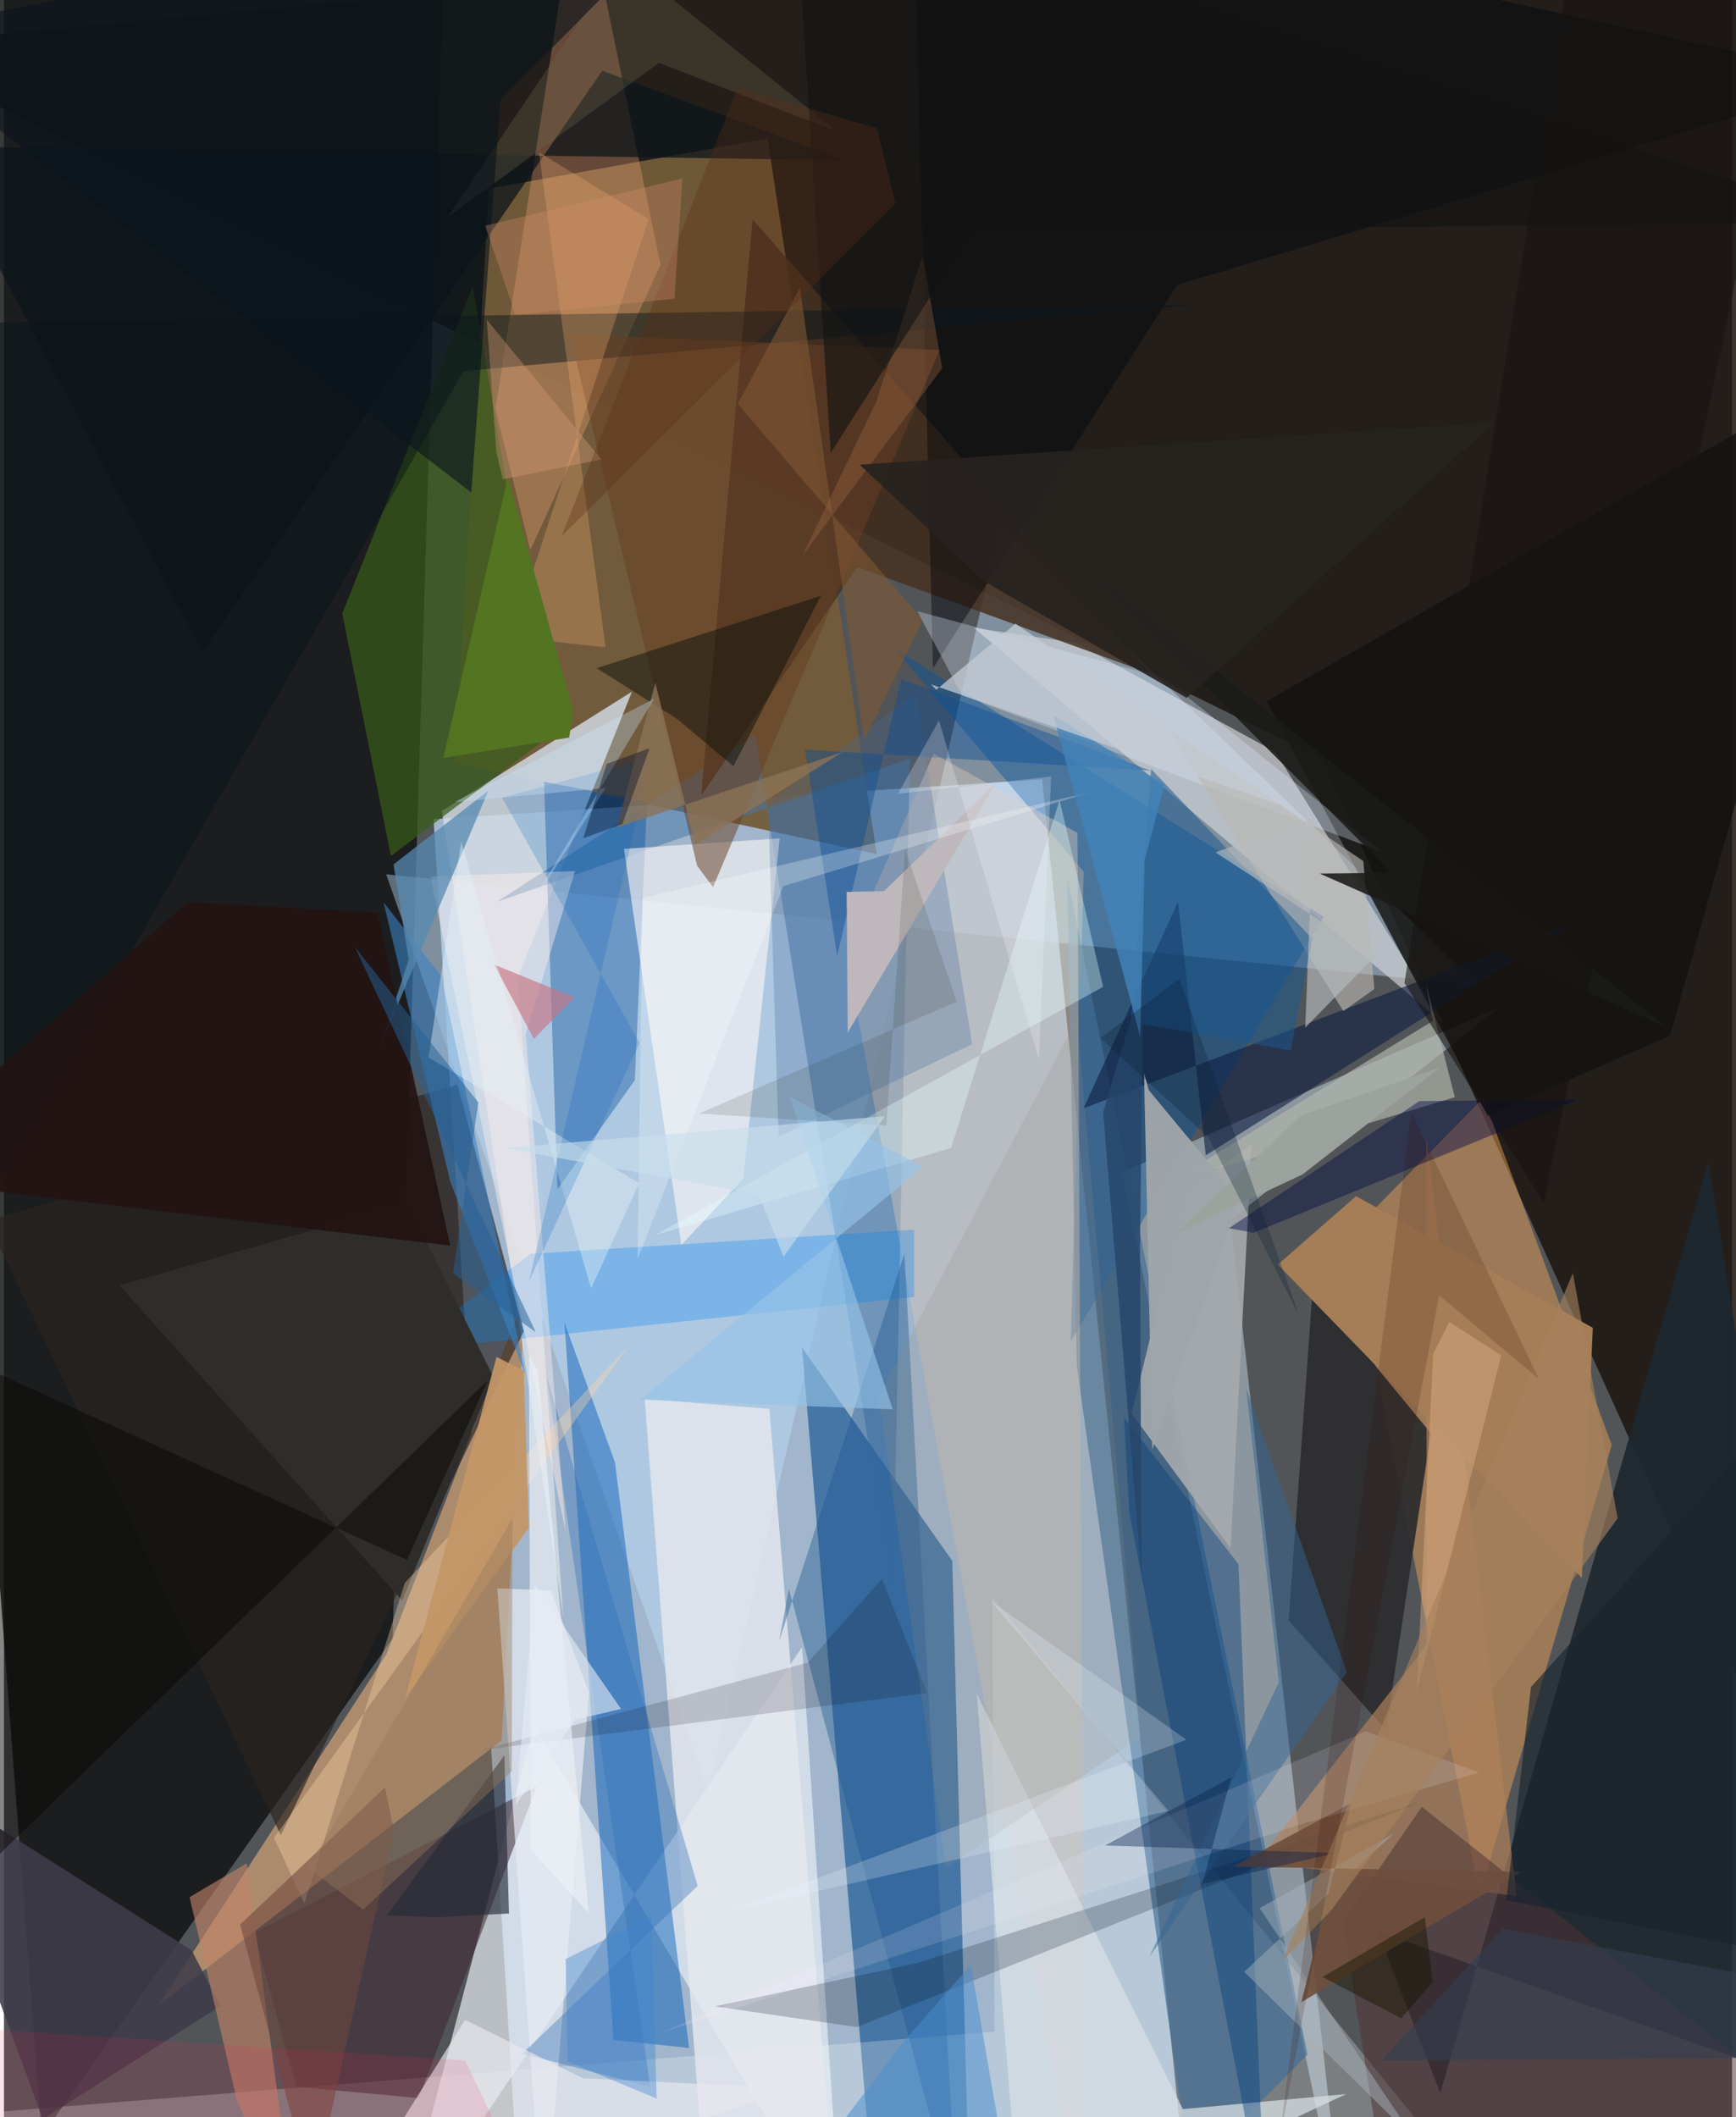 <svg xmlns="http://www.w3.org/2000/svg" width="228" height="278" viewBox="0 0 836 1024"><path fill="#525558" d="M0 0h836v1024H0z"/><path fill="#b4cce6" fill-opacity=".812" d="M250.59 1086l-42.75-689.796 294.394-19.26 67.795 662.893z"/><path fill="#1c1612" fill-opacity=".871" d="M637.564 367.052L-62 22.23 838.572-62l22.107 922.227z"/><path fill="#111213" fill-opacity=".831" d="M-60.001 3.134l272.603-16.011-24.618 805.392-169.729 240.752z"/><path fill="#bfe3ff" fill-opacity=".412" d="M340.636 866.232l141.309-612.221 231.362 222.678L184.9 422.88z"/><path fill="#0a4a8b" fill-opacity=".596" d="M458.77 754.94l-72.703-103.155 32.742 389.26L467.581 1086z"/><path fill="#725b3b" fill-opacity=".945" d="M218.073 368.935l204.161 44.157-52.833-346.08L234.64 91.22z"/><path fill="#dbf0fe" fill-opacity=".42" d="M648.684 1086L540.706 567.054l182.961-80.039-130.283 103.047z"/><path fill="#f8a857" fill-opacity=".443" d="M777.804 698.887l-62.11-167.867-64.482 65.768 62.73 319.782z"/><path fill="#ac8b6c" d="M74.74 969.988l110.3-169.873 67.033-173.77-11.345 215.449z"/><path fill="#e5ebf3" fill-opacity=".706" d="M386.11 796.634L405.292 1086 256.354 834.402 190.328 1086z"/><path fill="#1f2830" fill-opacity=".929" d="M898 1016.381l-233.457-82.257 30.333 78.28 129.68-450.394z"/><path fill="#d3dce4" fill-opacity=".824" d="M211.845 392.26l91.953-57.72-55.165 138.225 21.97 309.193z"/><path fill="#d1d3d6" fill-opacity=".675" d="M518.53 310.927l-49.308-7.274 227.514 191.608-81.683-131.598z"/><path fill="#2a2321" fill-opacity=".663" d="M-8.132 590.396l227.51-65.81 32.064 119.32-117.49 243.71z"/><path fill="#fbffff" fill-opacity=".243" d="M-62 1026.143l541.3-43.502-1.156-210.158 207.383 255.43z"/><path fill="#045cb9" fill-opacity=".463" d="M271.134 639.564l23.74 347.08 36.553 3.92-35.838-283.24z"/><path fill="#4476a8" fill-opacity=".518" d="M438.239 366.94l-199.801 69.244 125.086-80.831 66.607 417.189z"/><path fill="#06549d" fill-opacity=".443" d="M638.449 443.448l-207.93-130.05 91.84 108.312-6.257 227.014z"/><path fill="#004a9a" fill-opacity=".376" d="M305.202 522.424l5.897-134.83-49.838-9.47 6.492 197.131z"/><path fill="#416e98" fill-opacity=".667" d="M573.685 1051.163l56.906-57.408L514.34 423.687l4.679 236.88z"/><path fill="#463121" fill-opacity=".847" d="M362.164 106.018L337.309 384.81l75.55-110.492 141.474 51.405z"/><path fill="#2d2d2e" fill-opacity=".937" d="M690.27 693.193l-21.673 143.742-47.093-53.176 11.602-160.07z"/><path fill="#ffad7d" fill-opacity=".298" d="M254.623 266.17l62.99-138.145L278.524-62l-40.767 259.738z"/><path fill="#fdf8f6" fill-opacity=".6" d="M327.704 602.137l29.94-31.977 17.651-164.681-75.345 5.101z"/><path fill="#e5e8ee" fill-opacity=".824" d="M309.965 676.58L341.18 1086l61.198-18.177-32.1-386.392z"/><path fill="#131311" fill-opacity=".82" d="M805.96 501.037L898 175.269l-287.25 163.84 106.961 200.383z"/><path fill="#b0815a" fill-opacity=".69" d="M688.277 795.671l-.162-245.778L731.8 917.119l-125.318-16.752z"/><path fill="#d4c5b8" fill-opacity=".443" d="M522.789 1086l-3.474-683.176-69.55-38.31-42.206 96.873z"/><path fill="#385c1a" fill-opacity=".714" d="M226.793 138.464l-63.132 158.3 23.532 117.269 76.714-57.99z"/><path fill="#3d2632" fill-opacity=".537" d="M141.408 1009.279l-20.328-74.307 136.687-70.975-57.074 150.777z"/><path fill="#e8ecf3" fill-opacity=".69" d="M283.01 818.622l-18.512-49.41-25.825-.974L261.083 1086z"/><path fill="#0084f4" fill-opacity=".29" d="M192.251 653.562l62.52-47.137L440.34 594.71l-.021 32.605z"/><path fill="#00060d" fill-opacity=".435" d="M439.839-62l9.584 385.282L567.536 137.86 898 38.137z"/><path fill="#a5aaad" fill-opacity=".906" d="M545.545 683.664l26.28-107.726 31.777-22.363-10.206 195.215z"/><path fill="#a57d56" d="M616.255 611.628l37.865-33.1 114.525 63.677-5.3 120.968z"/><path fill="#08151a" fill-opacity=".475" d="M-62 156.939l21.5 481.77 262.79-459.208 353.822-32.062z"/><path fill="#3c83c5" fill-opacity=".592" d="M183.638 436.43l28 35.767 40.593 192.559-36.247-93.017z"/><path fill="#3f3c49" fill-opacity=".878" d="M90.743 943.21l14.041 26.974-86.002 54.832-60.68-165.808z"/><path fill="#205892" fill-opacity=".42" d="M461.037 1072.316L379.745 768.43l-4.759 25.442 60.636-187.587z"/><path fill="#0f2043" fill-opacity=".616" d="M522.254 536.042l45.764-99.883 13.373 122.64 178.443-112.74z"/><path fill="#d6dee3" fill-opacity=".757" d="M492.545 1086L470.59 819.141l99.726 200.96 79.088-7.3z"/><path fill="#deecff" fill-opacity=".31" d="M463.517 336.276l-21.698-40.668 118.97 32.15 105.579 84.087z"/><path fill="#683f24" fill-opacity=".514" d="M273.765 161.64l178.818 7.62-109.56 259.843-7.693-10.393z"/><path fill="#b1b7ac" fill-opacity=".671" d="M562.68 572.621l139.207-41.948-14.147-55.484 3.658 18.496z"/><path fill="#c08367" fill-opacity=".624" d="M117.457 901.214L142.02 1086l-29.526-70.91-22.705-97.499z"/><path fill="#043e7b" fill-opacity=".412" d="M544.378 731.337l-2.543-45.758 55.409 70.931 12.9 318.09z"/><path fill="#4e3235" fill-opacity=".525" d="M647.622 929.224L672.485 1086l212.052-55.102-198.608-156.99z"/><path fill="#071628" fill-opacity=".224" d="M343.958 970.42l68.623 10.018 271.297-108.41-242.028 77.43z"/><path fill="#3171b9" fill-opacity=".376" d="M335.608 912.13l-84.904 81.148 61.959 16.048-50.22-344.012z"/><path fill="#43699d" fill-opacity=".278" d="M441.082 335.586l27.294 169.467-93.618 44.76-5.121-161.84z"/><path fill="#e6feff" fill-opacity=".353" d="M510.686 386.955l21.053 90.34-216.682 120.061 143.17-42.148z"/><path fill="#050d0a" fill-opacity=".463" d="M286.743 323.18l38.706 24.397 27.48 22.993 42.265-82.373z"/><path fill="#0d151a" fill-opacity=".741" d="M-33.387 70.772l440.24 6.786-117.42-43.357L96.022 315.338z"/><path fill="#e8e8ef" fill-opacity=".671" d="M223.058 976.966L155.047 1086l226.824-75.82-101.966-5.053z"/><path fill="#2f2d29" d="M236.802 666.103L192.648 774.12 55.896 621.7l139.248-39.854z"/><path fill="#ffefec" fill-opacity=".435" d="M252.413 500.1l19.358 241.088-65.458-317.234 69.97-2.663z"/><path fill="#f8b174" fill-opacity=".278" d="M245.314 308.107l45.737 4.978-32.225-239.437 53.033 32.332z"/><path fill="#bab6b3" fill-opacity=".631" d="M647.943 489.052l14.99-10.68-5.303-61.905-94.463-63.933z"/><path fill="#252b37" fill-opacity=".655" d="M209.135 927.313l35.183-1.811-2.23-76.467-56.97 77.397z"/><path fill="#9fa5a9" fill-opacity=".973" d="M597.494 579.942l-43.62-52.603-2.329-8.365 3.98 182.008z"/><path fill="#ffd8ab" fill-opacity=".353" d="M193.936 765.55l108.622-115.003-171.907 238.39 14.677 31.743z"/><path fill="#0c4d96" fill-opacity=".431" d="M403.085 462.497l30.884-134.045 120.813 44.283L387.563 362.5z"/><path fill="#1b5890" fill-opacity=".533" d="M622.432 508.092l10.554-53.985-78.016-82.157-9.874 122.3z"/><path fill="#5689b2" fill-opacity=".749" d="M195.828 464.242l-7.378-46.159 45.904-35.673-52.685 124.335z"/><path fill="#beb8bc" d="M480.033 378.481L408.208 499.37l-.533-67.976 18.079-.389z"/><path fill="#090806" fill-opacity=".486" d="M-62 637.377l256.944 117.11 39.153-86.904L-62 954.886z"/><path fill="#221312" fill-opacity=".906" d="M215.914 602.478L-62 569.318l150.727-132.92 91.943 4.974z"/><path fill="#6c453d" fill-opacity=".565" d="M149.415 1061.506l-35.22-130.63 70.156-66.34 4.365 21.017z"/><path fill="#000012" fill-opacity=".157" d="M388.799 804.188l35.958-40.573 21.85 55.192-215.802 27.646z"/><path fill="#918c81" fill-opacity=".188" d="M519.072 492.902l30.939 347.254-94.252 63.366-32.607-228.147z"/><path fill="#020945" fill-opacity=".427" d="M684.729 532.567l76.998-.735-157.18 64.41-12.006-2.18z"/><path fill="#95c4e8" fill-opacity=".624" d="M307.687 676.992L444.74 564.419l-64.666-34.086 49.897 151.343z"/><path fill="#336594" fill-opacity=".486" d="M554.18 946.36l95.468-137.556-48.736-137.508L616.76 813.58z"/><path fill="#a7b3bd" fill-opacity=".471" d="M599.957 953.679l83.061 81.669-75.59-112.43 64.799-36.02z"/><path fill="#e9ba8e" fill-opacity=".388" d="M691.378 654.903l-7.92 163.3 40.854-162.695-25.098-16.104z"/><path fill="#c77584" fill-opacity=".655" d="M253.931 504.988l2.392-2.617-19.149-35.798 38.815 15.798z"/><path fill="#6f654a" fill-opacity=".318" d="M214.456 105.244l102.366-74.83 86.314 33.317-104.292-83.884z"/><path fill="#1a1a18" fill-opacity=".882" d="M804.558 496.92L636.52 422.51l34.845-.372L525.37 276.27z"/><path fill="#6f4f3d" fill-opacity=".906" d="M651.854 872.02l-57.45 30.75 139.616 2.65-106.371 62.954z"/><path fill="#fbf4ff" fill-opacity=".141" d="M318.066 983.119L626.64 882.597l87.07-25.328-54.829-19.89z"/><path fill="#edf9ff" fill-opacity=".231" d="M572.017 841.438l-94.725-67.228 86.13 101.704-212.46 48.533z"/><path fill="#0b151c" fill-opacity=".616" d="M349.396-62L-62 16.886l288.069 221.29 14.149-189.764z"/><path fill="#805833" fill-opacity=".596" d="M416.143 358.22L385.08 139.214l-30.099 56.076 89.522 104.72z"/><path fill="#254669" fill-opacity=".808" d="M550.35 762.79l-.747-159.459 1.563-130.932-19.405 65.564z"/><path fill="#537422" fill-opacity=".992" d="M275.323 343.735l-31.577-112.762-31.2 135.598 60.922-9.835z"/><path fill="#e5f0f7" fill-opacity=".416" d="M205.388 511.466l101.904 60.828-23.25 50.828-62.848-216.018z"/><path fill="#0361b7" fill-opacity=".208" d="M307.492 504.483l-53.542 115.39 59.087-253.575-72.057 19.519z"/><path fill="#c39667" fill-opacity=".937" d="M194.025 821.474l59.918-82.552-2.435-75.991-13.22-6.62z"/><path fill="#edeff5" fill-opacity=".667" d="M258.242 662.97L282.9 925.355l-28.064-30.806-.884-238.806z"/><path fill="#a46c46" fill-opacity=".337" d="M453.899 178.041l-67.703 90.83 36.008-75.062 22.269-70.355z"/><path fill="#191b02" fill-opacity=".122" d="M460.906 484.453l-124.66 54.144 90.587 5.756 9.1-133.79z"/><path fill="#faffff" fill-opacity=".259" d="M308.944 434.324l218.941-51.823-150.843 46.11-70.55 180.502z"/><path fill="#001e47" fill-opacity=".384" d="M532.673 892.584l111.583 3.688-64.584 14.972 14.103-51.593z"/><path fill="#27221f" fill-opacity=".914" d="M572.116 337.544L721.217 204.32l-307.34 20.418 60.662 56.628z"/><path fill="#dca07a" fill-opacity=".345" d="M238.195 218.535l3.137 13.325 47.693-9.673-55.476-67.601z"/><path fill="#9ca39f" fill-opacity=".996" d="M628.148 568.067l-61.776 28.944 61.263-57.649 66.977-23.018z"/><path fill="#8b7356" fill-opacity=".804" d="M296.481 400.256l18.656-70.037 19.234 78.36 71.375-44.83z"/><path fill="#276095" fill-opacity=".51" d="M229.503 533.228l-12.297 82.615 40.065 28.499-87.524-186.31z"/><path fill="#f3234f" fill-opacity=".129" d="M265.906 1086l-324.648-59.98 48.506-44.688 233.328 15.194z"/><path fill="#a7825c" fill-opacity=".62" d="M780.651 734.396L758.993 615.78 618.53 948.458l23.721-24.687z"/><path fill="#4284bb" fill-opacity=".788" d="M561.43 379.524l-53.8-33.628 42.041 155.393 2.185-85.254z"/><path fill="#cde7ff" fill-opacity=".325" d="M217.991 387.925l96.565-50-71.565 119.291 48.132-76.105z"/><path fill="#498dce" fill-opacity=".51" d="M486.33 1057.585L359.806 1086l76.827-100.196 31.12-35.527z"/><path fill="#111313" fill-opacity=".612" d="M468.398 111.757L898 107.467 382.086-62l17.9 280.982z"/><path fill="#18242d" fill-opacity=".643" d="M738.737 815.934l141.859-157.457L898 952.588l-171.2-33.473z"/><path fill="#370e00" fill-opacity=".165" d="M616.619 1037.724l77.706-411.275 48.248 40.533-61.69-128.97z"/><path fill="#96795c" fill-opacity=".408" d="M245.986 734.49l-98.792 168.906 26.594 20.278 71.87-66.951z"/><path fill="#f6f8ff" fill-opacity=".235" d="M432.469 383.922l19.87-35.5 48.365 164.008 5.878-136.89z"/><path fill="#3f83cf" fill-opacity=".392" d="M313.219 926.807l-41.51 20.73 1.011 49.535 43.035 17.934z"/><path fill="#0d2034" fill-opacity=".294" d="M582.8 550.283l43.88 86.26-58.06-163.187-38.178 28.7z"/><path fill="#5b2f17" fill-opacity=".333" d="M354.99 42.464l67.33 19.56 9.043 36.462L269.7 259.48z"/><path fill="#b7bcbd" fill-opacity=".651" d="M663.223 462.573l-77.166-50.325 47.527-16.759-4.077 101.577z"/><path fill="#171411" fill-opacity=".584" d="M763.035-51.076l-85.54 526.526 67.465 106.282L878.637-62z"/><path fill="#d68d69" fill-opacity=".333" d="M232.813 109.184l14.704 43.163 76.83-7.88 3.848-58.12z"/><path fill="#343e4f" fill-opacity=".643" d="M869.74 995.191l-203.204 1.347 58.479-63.67 117.467 22.122z"/><path fill="#c5cbd4" fill-opacity=".737" d="M617.552 389.395l-169.118-58.387 2.62 2.596 38.33-31.975z"/><path fill="#e7ecf5" fill-opacity=".592" d="M276.096 831.835l22.434-5.288-41.672-60.026-9.3 106.644z"/><path fill="#c8dfec" fill-opacity=".616" d="M364.95 577.687l12.225 30.074 49.087-67.927-184.34 15.42z"/><path fill="#000c2a" fill-opacity=".392" d="M291.59 369.449l-11.357 35.985 18.925-6.869 13.14-36.663z"/><path fill="#1b1803" fill-opacity=".478" d="M675.94 976.19l15.223-17.464-3.799-31.476-49.513 28.944z"/></svg>